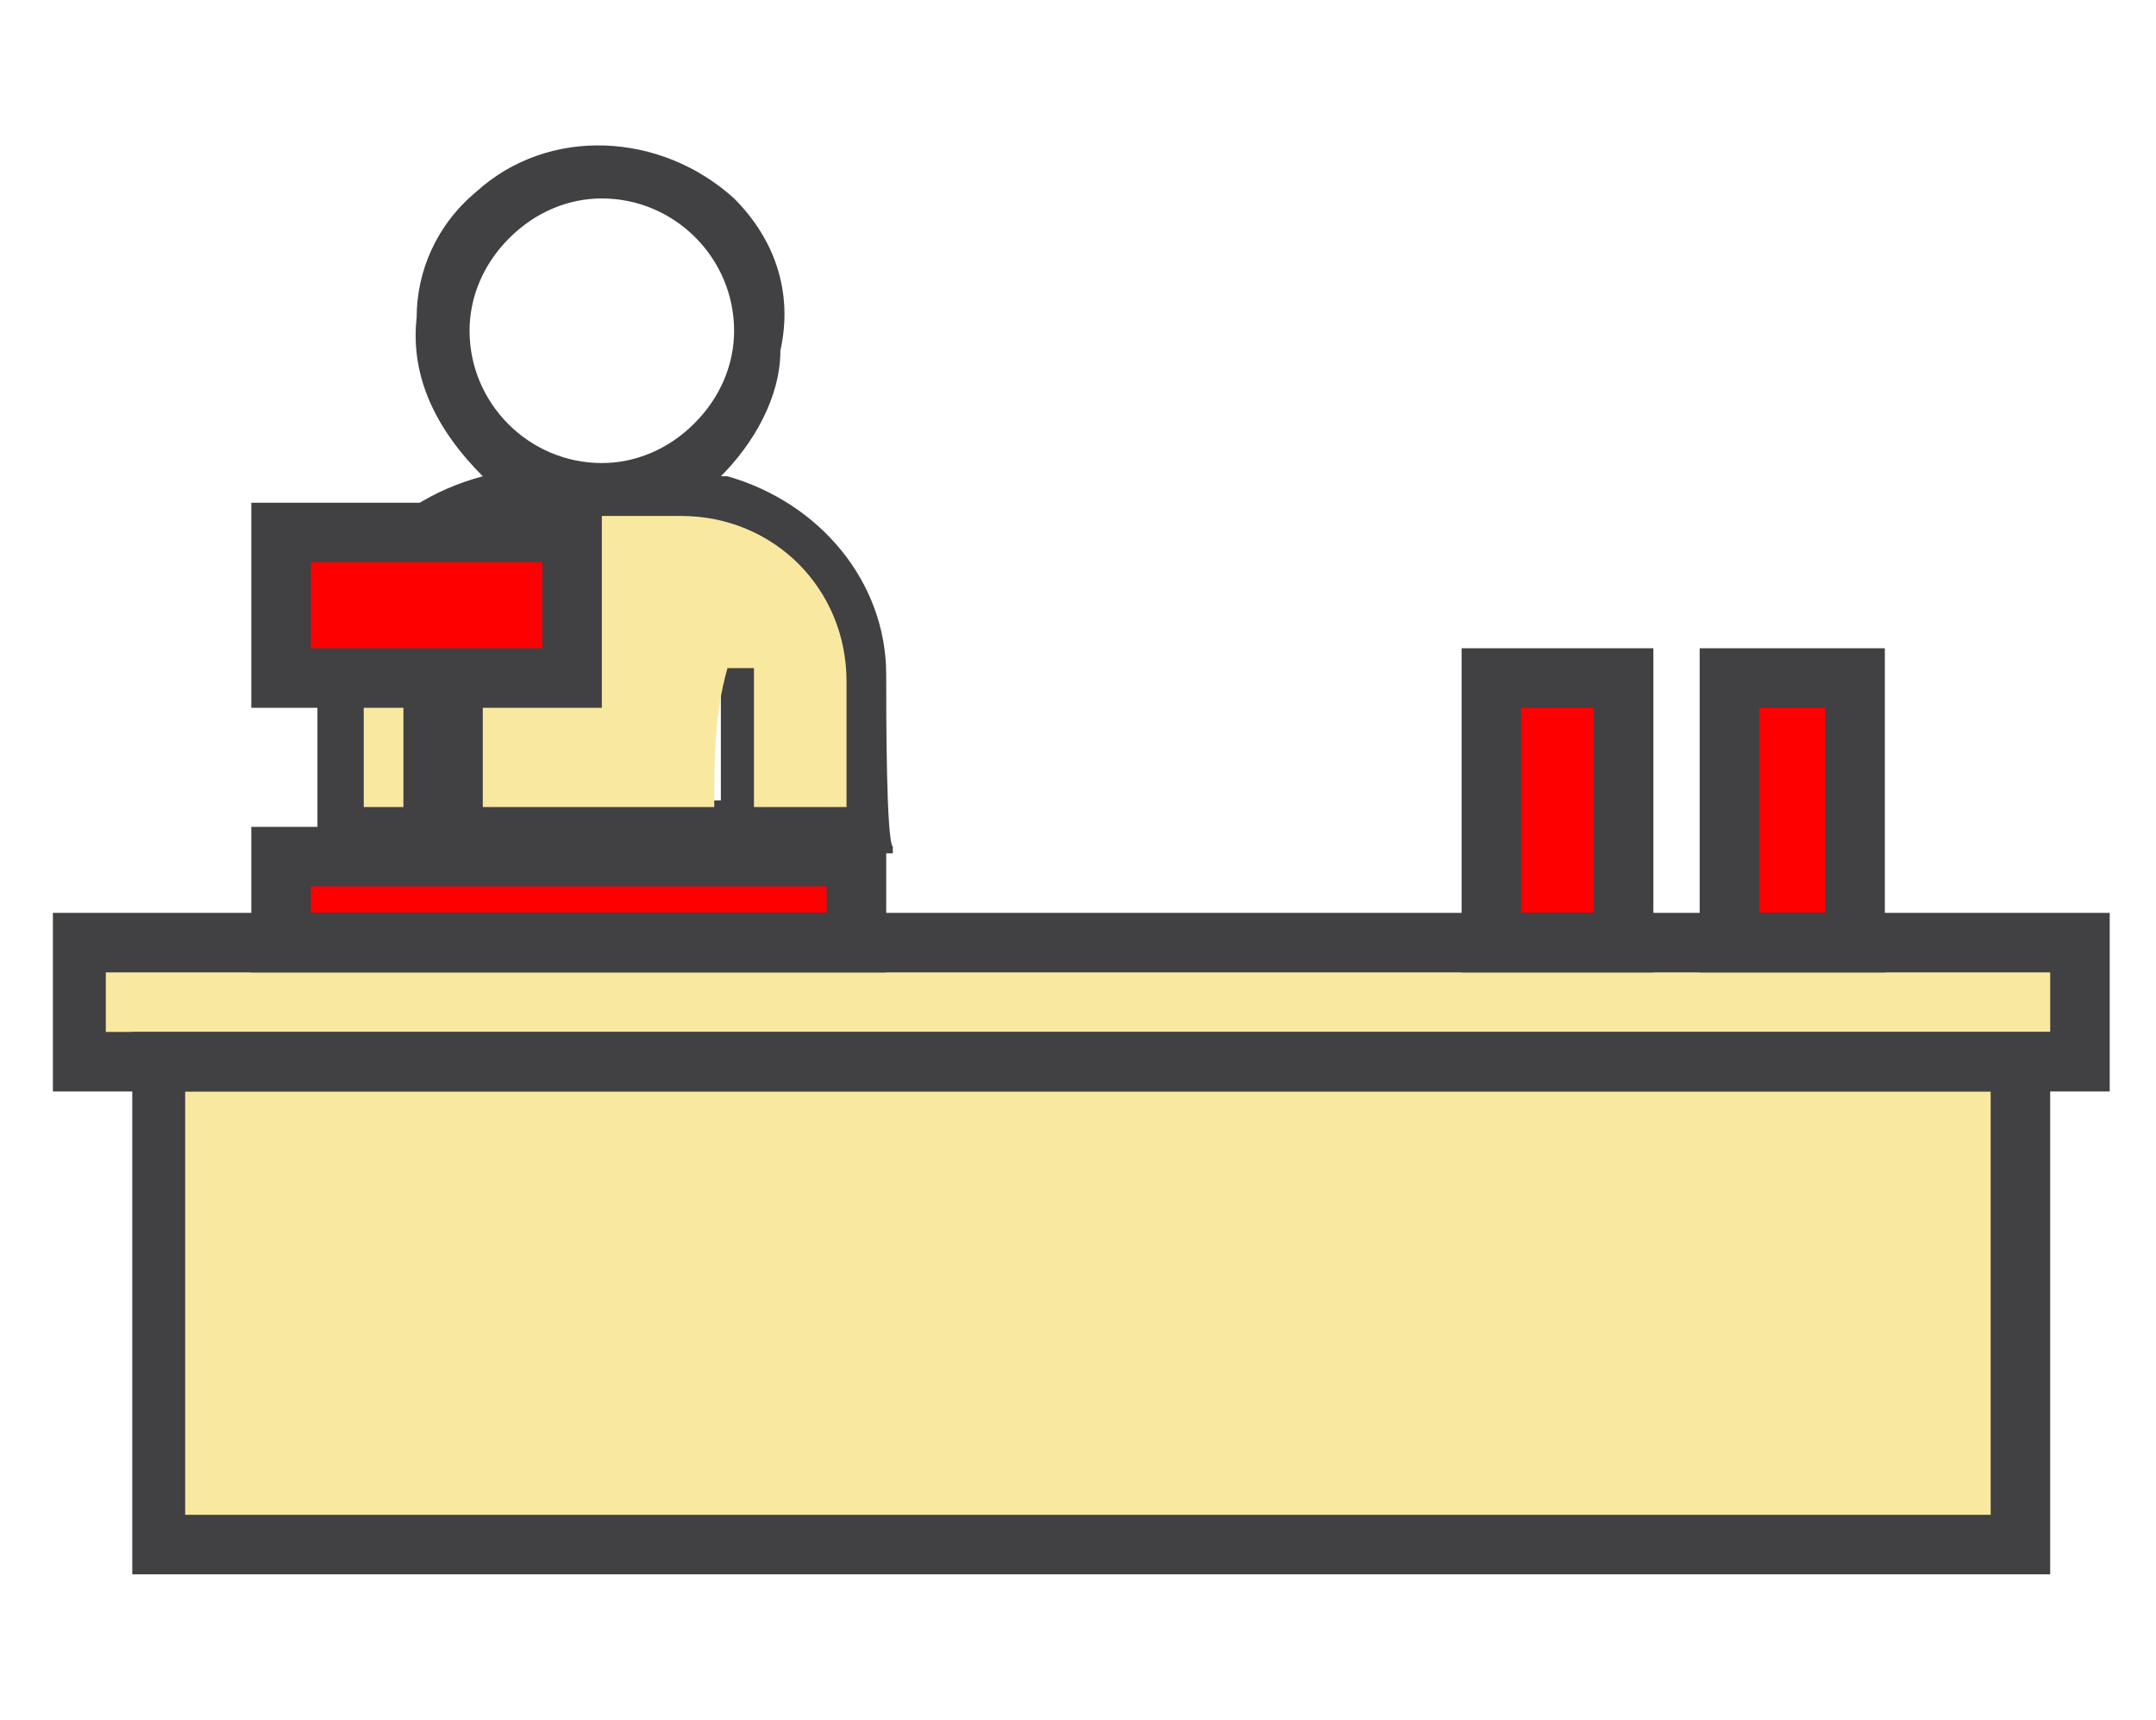 <?xml version="1.0" encoding="utf-8"?>
<!-- Generator: Adobe Illustrator 21.1.0, SVG Export Plug-In . SVG Version: 6.00 Build 0)  -->
<svg version="1.1" id="Layer_1" xmlns="http://www.w3.org/2000/svg" xmlns:xlink="http://www.w3.org/1999/xlink" x="0px" y="0px"
	 viewBox="0 0 32.6 26" style="enable-background:new 0 0 32.6 26;" xml:space="preserve">
<style type="text/css">
	.st0{fill:#F9E8A0;}
	.st1{fill:none;}
	.st2{fill:#414042;}
	.st3{fill:#FF0000;}
	.st4{fill:#CE593F;}
	.st5{fill:#EF8829;}
	.st6{clip-path:url(#SVGID_2_);}
	.st7{fill:#3F2D20;}
	.st8{fill:#F8E79F;}
	.st9{clip-path:url(#SVGID_4_);}
	.st10{clip-path:url(#SVGID_6_);}
	.st11{fill:#F7B239;}
	.st12{fill:#E09B2D;}
	.st13{fill:#9AD14B;}
	.st14{fill:#F95428;}
	.st15{fill:#E54728;}
	.st16{fill:#B27214;}
	.st17{fill:#F4DE3B;}
	.st18{fill:#90BC42;}
	.st19{fill:#FFFFFF;}
	.st20{clip-path:url(#SVGID_8_);fill:#FFFFFF;}
	.st21{clip-path:url(#SVGID_8_);fill:#333333;}
	.st22{fill:#CC722E;}
	.st23{fill:#B25719;}
	.st24{fill:#FFA91F;}
	.st25{fill:#8C5549;}
	.st26{opacity:0.15;}
	.st27{fill:#202020;}
	.st28{fill:#A4A4A5;}
	.st29{fill:#DCE0E2;}
	.st30{fill:#354251;}
	.st31{fill:#9DB6CA;}
	.st32{fill:#9ACFDF;}
	.st33{clip-path:url(#SVGID_10_);}
	.st34{clip-path:url(#SVGID_12_);}
	.st35{clip-path:url(#SVGID_14_);}
	.st36{fill:#FF7424;}
	.st37{fill:#FF4C1C;}
	.st38{fill:#DDA558;}
	.st39{fill:#D4F8F5;}
	.st40{opacity:0.1;fill:#54858D;enable-background:new    ;}
	.st41{fill:#FFD755;}
	.st42{fill:#FFF6C4;}
	.st43{fill:#6DA8D6;}
	.st44{fill:#FFDA44;}
	.st45{fill:#3FC378;}
	.st46{fill:#C9EEAE;}
	.st47{fill:#E21220;}
	.st48{fill:#FF505D;}
	.st49{fill:#FF7C80;}
	.st50{fill:#93298D;}
	.st51{fill:#FFF5CC;}
	.st52{fill:#0DD9DD;}
	.st53{fill:#02A6AA;}
	.st54{fill:#FDD44B;}
	.st55{fill:#84BD93;}
	.st56{clip-path:url(#SVGID_16_);fill:#EF8829;}
	.st57{clip-path:url(#SVGID_16_);fill:#3F2D20;}
	.st58{fill:none;stroke:#414042;stroke-width:0.75;stroke-miterlimit:10;}
	.st59{fill:#F6F6F6;}
	.st60{fill:#FF1D25;}
	.st61{fill:#FBB03B;}
	.st62{fill:#C7B299;}
	.st63{fill:#D2C1AD;}
	.st64{fill:#998675;}
	.st65{fill:#FF4A51;}
	.st66{fill:#B20209;}
	.st67{fill:#F0C891;}
	.st68{fill:none;stroke:#464646;stroke-width:16;stroke-linecap:round;stroke-linejoin:round;stroke-miterlimit:10;}
	.st69{clip-path:url(#SVGID_18_);}
	.st70{clip-path:url(#SVGID_20_);}
	.st71{clip-path:url(#SVGID_22_);}
	.st72{clip-path:url(#SVGID_24_);}
	.st73{clip-path:url(#SVGID_26_);}
	.st74{clip-path:url(#SVGID_28_);}
</style>
<g>
	<g>
		<path class="st2" d="M13.4,10.2c0-1.4-1-2.6-2.4-3c0,0,0,0-0.1,0c0.5-0.5,0.9-1.2,0.9-1.9C12,4.4,11.7,3.6,11.1,3
			C10,2,8.3,1.9,7.2,2.9C6.6,3.4,6.3,4.1,6.3,4.8c-0.1,0.9,0.3,1.7,1,2.4c-1.5,0.4-2.5,1.6-2.5,3.2c0,0.4,0,0.9,0,1.5v1l8.7,0l0-0.1
			C13.4,12.7,13.4,10.8,13.4,10.2z M8,7.9c0.8,0,1.5,0,2.3,0c1.3,0,2.4,1.1,2.4,2.4c0,0.4,0,0.9,0,1.3l0,0.5h-1.1V10h-0.7v2.1H7.5
			V10H6.7v2.1H5.6l0-0.5c0-0.4,0-0.9,0-1.3C5.6,9,6.7,7.9,8,7.9z M9.1,7C9.1,7,9.1,7,9.1,7c-1.1,0-2-0.9-2-2c0-0.5,0.2-1,0.6-1.4
			C8.1,3.2,8.6,3,9.1,3c0,0,0,0,0,0c1.1,0,2,0.9,2,2c0,0.5-0.2,1-0.6,1.4S9.6,7,9.1,7z"/>
		<path class="st0" d="M10.8,12.2c-1.2,0-2.3,0-3.5,0c0-0.7,0-1.4,0-2.1c-0.2,0-0.3,0-0.4,0c0,0.7,0,1.4,0,2.1c-0.5,0-1,0-1.4,0
			c0,0,0-0.1,0-0.1c0-0.6,0-1.2,0-1.8c0-1.4,1.1-2.5,2.5-2.5c0.8,0,1.5,0,2.3,0c1.4,0,2.5,1.1,2.5,2.5c0,0.6,0,1.3,0,1.9
			c-0.5,0-0.9,0-1.4,0c0-0.7,0-1.4,0-2.1c-0.2,0-0.3,0-0.4,0C10.8,10.8,10.8,11.5,10.8,12.2z"/>
		<path class="st1" d="M9.1,7.2c-1.2,0-2.1-1-2.1-2.2c0-1.2,1-2.1,2.1-2.1c1.2,0,2.1,1,2.1,2.1C11.2,6.2,10.3,7.2,9.1,7.2z"/>
	</g>
	<g>
		<rect x="4.2" y="12.8" class="st3" width="8.7" height="1.2"/>
		<rect x="4.3" y="8" class="st3" width="4.3" height="2.2"/>
	</g>
	<rect x="22.3" y="9.9" class="st3" width="2.4" height="4"/>
	<rect x="26.1" y="10.2" class="st3" width="1.9" height="4.1"/>
	<polygon class="st0" points="2.5,23.3 2.5,16.1 1.2,16.1 1.2,14.2 31.3,14.2 31.3,15.9 30.5,15.9 30.5,23.3 	"/>
	<g>
		<path class="st2" d="M9.2,10.7H3.8V7.6h5.3V10.7z M4.7,9.8h3.5V8.5H4.7V9.8z"/>
		<path class="st2" d="M13.4,14.7H3.8v-2.2h9.6V14.7z M4.7,13.8h7.8v-0.4H4.7V13.8z"/>
		<path class="st2" d="M25,14.7h-2.9V9.8H25V14.7z M23,13.8h1.1v-3.1H23V13.8z"/>
		<path class="st2" d="M28.5,14.7h-2.8V9.8h2.8V14.7z M26.6,13.8h1v-3.1h-1V13.8z"/>
		<rect x="6.1" y="10.3" class="st2" width="0.9" height="2.6"/>
		<path class="st2" d="M31.9,16.5H0.8v-2.7h31.1V16.5z M1.6,15.6H31v-0.9H1.6V15.6z"/>
		<path class="st2" d="M31,23.8h-29v-8.2h29V23.8z M2.8,22.9h27.3v-6.4H2.8V22.9z"/>
	</g>
</g>
</svg>
